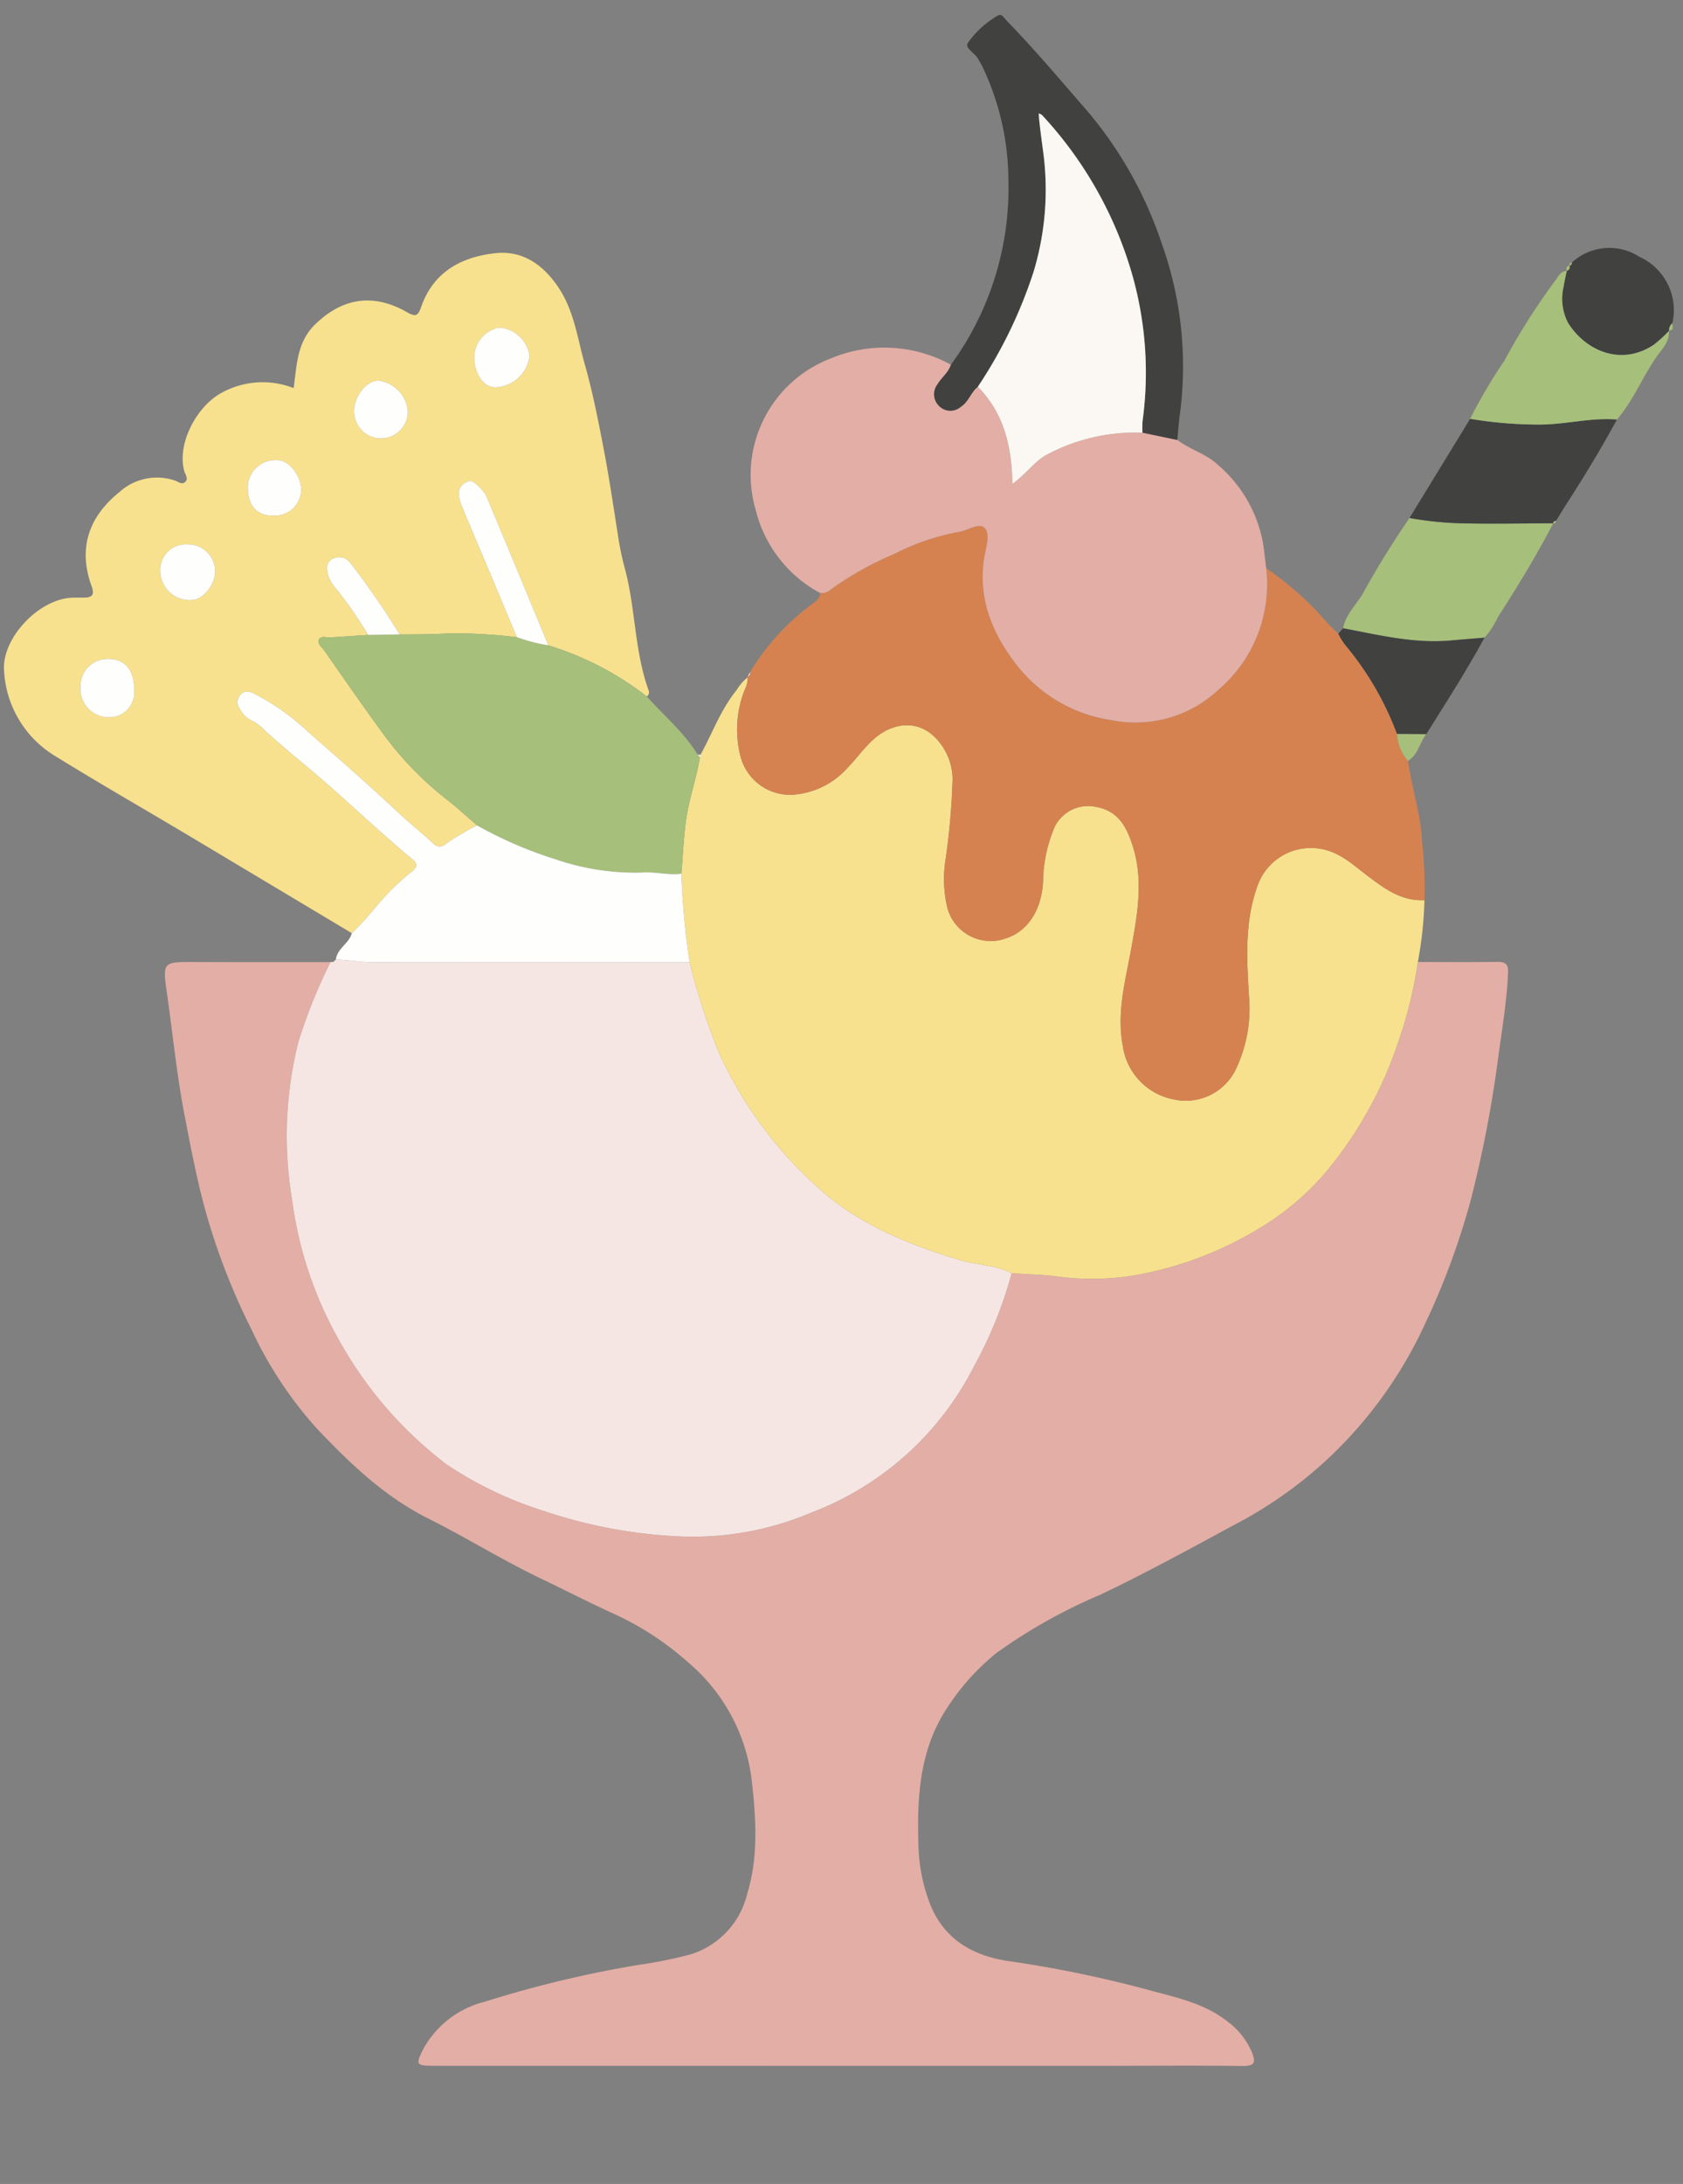 <svg xmlns="http://www.w3.org/2000/svg" width="151.951" height="197.046" viewBox="0 0 151.951 197.046"><rect x="0" y="0" width="151.951" height="197.046" fill="#808080" stroke="none"/><g id="a0783b61-790c-47e9-9f69-f62ddcef98f3" data-name="Layer 2"><g id="b28d1268-f4d5-4160-80b7-887d6e381176" data-name="IW_DeHoop_iconen_verzameld_def&#xA0;Image"><rect width="151.951" height="197.046" style="fill:none"></rect><g id="b2d8a944-1ce0-45ef-b37e-32cd5153f7ef" data-name="Cuupes"><path d="M128.015,86.794c2.399.001,4.798.024,7.196-.01.736-.011.973.236.943.969-.118,2.831-.63,5.615-.988,8.416a108.275,108.275,0,0,1-2.362,12.043,67.191,67.191,0,0,1-4.176,11.303,38.954,38.954,0,0,1-8.857,12.212,38.447,38.447,0,0,1-8.488,5.933c-3.958,2.147-7.913,4.304-11.976,6.238a48.293,48.293,0,0,0-9.34,5.242,20.834,20.834,0,0,0-4.319,4.749c-2.589,3.786-2.855,8.052-2.73,12.366a15.696,15.696,0,0,0,1.113,5.688c1.361,3.231,4.038,4.579,7.203,5.022a106.233,106.233,0,0,1,12.724,2.649c2.423.648,4.891,1.192,6.916,2.81a6.731,6.731,0,0,1,2.131,2.687c.4.965.306,1.304-.85,1.29-4.318-.051-8.636-.012-12.954-.012q-29.986-.001-59.972-.004c-1.675,0-1.736-.074-.998-1.538a8.736,8.736,0,0,1,5.541-4.243,101.183,101.183,0,0,1,13.81-3.312,40.701,40.701,0,0,0,4.79-.966,7.557,7.557,0,0,0,5.086-5.448c1.021-3.314.805-6.724.422-10.172a16.459,16.459,0,0,0-5.7-10.676,26.825,26.825,0,0,0-6.876-4.479c-2.167-.993-4.292-2.085-6.441-3.113-3.492-1.67-6.774-3.715-10.226-5.446-3.955-1.984-7.071-4.982-10.064-8.142a35.826,35.826,0,0,1-5.834-8.835,59.495,59.495,0,0,1-4.189-10.777c-.783-2.829-1.33-5.729-1.887-8.615-.694-3.595-1.058-7.243-1.57-10.867-.415-2.935-.457-2.97,2.401-2.959,4.118.016,8.236.008,12.354.011a48.235,48.235,0,0,0-2.893,7.17,34.74,34.74,0,0,0-.584,14.232,34.907,34.907,0,0,0,4.19,12.609,36.076,36.076,0,0,0,9.767,11.311,34.304,34.304,0,0,0,8.776,4.197,44.514,44.514,0,0,0,12.149,2.29,27.335,27.335,0,0,0,12.005-2.143A27.323,27.323,0,0,0,87.932,123.28a37.458,37.458,0,0,0,3.401-8.407c1.428.1,2.866.121,4.28.319a23.139,23.139,0,0,0,7.593-.267,32.406,32.406,0,0,0,10.386-4.034,23.967,23.967,0,0,0,6.712-5.866,36.241,36.241,0,0,0,5.888-10.861A39.258,39.258,0,0,0,128.015,86.794Z" style="fill:#e3aea5"></path><path d="M91.333,114.873a37.458,37.458,0,0,1-3.401,8.407,27.323,27.323,0,0,1-14.677,13.192,27.335,27.335,0,0,1-12.005,2.143,44.514,44.514,0,0,1-12.149-2.29,34.304,34.304,0,0,1-8.776-4.197,36.076,36.076,0,0,1-9.767-11.311,34.907,34.907,0,0,1-4.19-12.609,34.74,34.74,0,0,1,.584-14.232,48.235,48.235,0,0,1,2.893-7.17q.126-.008.251-.016l.233-.223-.001.004c1.15.036,2.28.253,3.442.25,9.498-.027,18.995-.009,28.493-.005a59.635,59.635,0,0,0,2.678,8.248,37.041,37.041,0,0,0,9.225,12.37c3.635,3.166,8.01,4.907,12.578,6.272C88.263,114.16,89.9,114.114,91.333,114.873Z" style="fill:#f6e6e3"></path><path d="M91.333,114.873c-1.433-.759-3.07-.713-4.59-1.167-4.568-1.365-8.943-3.106-12.578-6.272a37.041,37.041,0,0,1-9.225-12.37,59.659,59.659,0,0,1-2.678-8.248,69.572,69.572,0,0,1-.746-7.988c.139-1.566.198-3.135.405-4.699.261-1.967.945-3.829,1.267-5.775.031-.024.087-.046.089-.073a.905.905,0,0,0-.021-.198c1.071-1.945,1.818-4.069,3.247-5.816a4.464,4.464,0,0,1,1.01-1.165,2.524,2.524,0,0,1-.284,1.151,9.704,9.704,0,0,0-.402,5.877,4.627,4.627,0,0,0,4.717,3.576,7.271,7.271,0,0,0,4.942-2.396c.867-.88,1.579-1.93,2.514-2.721,1.664-1.406,4.03-1.765,5.734.281a5.423,5.423,0,0,1,1.27,3.398,63.199,63.199,0,0,1-.614,7.147,11.333,11.333,0,0,0,.138,4.484,4.056,4.056,0,0,0,5.298,2.761c1.954-.631,3.184-2.514,3.345-5.051a13.014,13.014,0,0,1,1.046-4.998,3.368,3.368,0,0,1,3.789-1.8c2.025.377,2.756,1.908,3.281,3.581.955,3.039.409,6.082-.137,9.11-.528,2.93-1.352,5.808-.778,8.861a5.735,5.735,0,0,0,4.646,4.84,5.017,5.017,0,0,0,5.637-2.897,12.705,12.705,0,0,0,1.111-6.408c-.204-3.428-.421-6.857.84-10.171a5.1,5.1,0,0,1,5.558-3.153c1.747.269,2.918,1.393,4.205,2.369,1.569,1.188,3.116,2.378,5.237,2.272a34.89,34.89,0,0,1-.593,5.577,39.251,39.251,0,0,1-1.823,7.369,36.241,36.241,0,0,1-5.888,10.861,23.967,23.967,0,0,1-6.712,5.866,32.406,32.406,0,0,1-10.386,4.034,23.139,23.139,0,0,1-7.593.267C94.199,114.994,92.76,114.973,91.333,114.873Z" style="fill:#f7e18e"></path><path d="M26.52,34.964c.273-2,.303-4.085,1.884-5.645,1.998-1.97,4.763-3.203,8.356-1.142.838.481,1.002.263,1.292-.555,1.108-3.12,3.665-4.463,6.704-4.779,2.392-.248,4.211.981,5.598,2.995,1.481,2.15,1.772,4.667,2.45,7.056.704,2.478,1.202,5.02,1.689,7.553.495,2.573.876,5.168,1.286,7.756a26.107,26.107,0,0,0,.588,2.913c1.029,3.678.886,7.578,2.201,11.191a.454.454,0,0,1-.17.53,27.629,27.629,0,0,0-8.892-4.609c-1.872-4.514-3.737-9.032-5.632-13.536a3.373,3.373,0,0,0-.775-.898c-.254-.261-.549-.517-.943-.308a1.137,1.137,0,0,0-.734,1.01,3.41,3.41,0,0,0,.267,1.151c.865,2.089,1.757,4.166,2.635,6.25q1.178,2.796,2.344,5.596a48.634,48.634,0,0,0-5.82-.354c-1.593.081-3.179.113-4.77.103a74.028,74.028,0,0,0-4.434-6.43,1.242,1.242,0,0,0-1.614-.384c-.684.339-.512,1.051-.367,1.594a3.812,3.812,0,0,0,.76,1.188,36.287,36.287,0,0,1,2.818,4.08c-1.138.074-2.276.141-3.413.224-.347.025-.823-.175-1.01.149-.236.41.238.714.45,1.017,1.82,2.606,3.627,5.223,5.515,7.78A29.577,29.577,0,0,0,40.35,72.142c.937.736,1.816,1.548,2.721,2.326a26.959,26.959,0,0,0-2.776,1.635.8.8,0,0,1-1.222-.037c-.994-.912-2.053-1.762-3.032-2.675-2.645-2.469-5.359-4.859-8.086-7.232a21.648,21.648,0,0,0-5.05-3.596c-.446-.204-.835-.275-1.19.127a.939.939,0,0,0-.087,1.213,2.354,2.354,0,0,0,1.07,1.093,4.145,4.145,0,0,1,1.235.927c1.501,1.369,3.082,2.65,4.626,3.965,2.941,2.504,5.72,5.189,8.692,7.653.427.354.467.612.018,1.027A22.664,22.664,0,0,0,34.018,81.73a28.29,28.29,0,0,1-2.25,2.468Q24.435,79.812,17.1,75.427c-4.03-2.402-8.103-4.734-12.095-7.198a9.576,9.576,0,0,1-4.635-7.68c-.256-2.944,3.151-6.546,6.199-6.625.359-.009.719-.001,1.079-.007.714-.012.883-.313.633-.997C7.023,49.484,8,46.644,10.766,44.411A5.043,5.043,0,0,1,15.799,43.36c.281.097.605.389.896.146.365-.305.033-.674-.055-.993-.696-2.507,1.158-5.926,3.428-7.104a7.672,7.672,0,0,1,6.408-.406q.066.016.132.033ZM12.113,62.266c.004-1.813-.808-2.796-2.32-2.811a2.431,2.431,0,0,0-2.52,2.438,2.558,2.558,0,0,0,2.551,2.818A2.24,2.24,0,0,0,12.113,62.266ZM47.81,32.123a2.968,2.968,0,0,0-2.721-2.563,2.769,2.769,0,0,0-2.271,2.53c-.03,1.614.817,2.87,1.926,2.856A3.225,3.225,0,0,0,47.81,32.123ZM31.977,37.041a2.423,2.423,0,1,0,4.844.132A3.046,3.046,0,0,0,34.2,34.343C33.151,34.293,31.98,35.714,31.977,37.041ZM14.473,51.488A2.651,2.651,0,0,0,17.28,54.141c1.025.019,2.174-1.397,2.147-2.644a2.442,2.442,0,0,0-2.503-2.377A2.298,2.298,0,0,0,14.473,51.488Zm7.905-7.41c.041,1.637.887,2.499,2.393,2.44a2.357,2.357,0,0,0,2.415-2.397c-.051-1.312-1.167-2.65-2.167-2.599A2.465,2.465,0,0,0,22.379,44.078Z" style="fill:#f7e18e"></path><path d="M128.608,81.218c-2.121.105-3.669-1.084-5.237-2.272-1.287-.975-2.458-2.1-4.205-2.369a5.1,5.1,0,0,0-5.558,3.153c-1.261,3.314-1.043,6.743-.84,10.171a12.705,12.705,0,0,1-1.111,6.408,5.017,5.017,0,0,1-5.637,2.897,5.735,5.735,0,0,1-4.646-4.84c-.574-3.053.25-5.931.778-8.861.546-3.027,1.091-6.071.137-9.11-.525-1.673-1.256-3.204-3.281-3.581a3.368,3.368,0,0,0-3.789,1.8,13.014,13.014,0,0,0-1.046,4.998c-.161,2.537-1.392,4.42-3.345,5.051a4.056,4.056,0,0,1-5.298-2.761,11.333,11.333,0,0,1-.138-4.484,63.199,63.199,0,0,0,.614-7.147,5.423,5.423,0,0,0-1.27-3.398c-1.704-2.046-4.07-1.687-5.734-.281-.936.791-1.647,1.841-2.514,2.721a7.271,7.271,0,0,1-4.942,2.396,4.627,4.627,0,0,1-4.717-3.576,9.704,9.704,0,0,1,.402-5.877,2.524,2.524,0,0,0,.284-1.151l-.01-.07a.318.318,0,0,0,.211-.376,21.07,21.07,0,0,1,5.399-6c.383-.308.91-.535.936-1.15a1.246,1.246,0,0,0,.988-.34,29.099,29.099,0,0,1,5.736-3.201,21.019,21.019,0,0,1,5.849-1.984c.813-.117,1.89-.979,2.381-.213.389.606-.025,1.762-.159,2.663-.556,3.741.837,6.899,3.066,9.713a13.292,13.292,0,0,0,8.422,4.826,10.983,10.983,0,0,0,9.717-2.774,12.518,12.518,0,0,0,4.272-10.922,27.924,27.924,0,0,1,5.415,4.809c.334.389.726.729,1.092,1.092a6.472,6.472,0,0,0,.615,1.001,27.334,27.334,0,0,1,4.689,8.048,4.024,4.024,0,0,0,.99,2.424c.34,2.465,1.171,4.846,1.271,7.352A37.362,37.362,0,0,1,128.608,81.218Z" style="fill:#d68250"></path><path d="M114.321,51.275a12.518,12.518,0,0,1-4.272,10.922,10.983,10.983,0,0,1-9.717,2.774,13.292,13.292,0,0,1-8.422-4.826c-2.228-2.813-3.622-5.972-3.066-9.713.134-.901.548-2.057.159-2.663-.491-.766-1.569.097-2.381.213a21.019,21.019,0,0,0-5.849,1.984,29.099,29.099,0,0,0-5.736,3.201,1.246,1.246,0,0,1-.988.34,11.7,11.7,0,0,1-5.82-7.488,11.254,11.254,0,0,1,6.8-13.688,12.476,12.476,0,0,1,10.824.575c-.221.713-.843,1.151-1.209,1.764a1.47,1.47,0,0,0,.155,1.971,1.427,1.427,0,0,0,1.949.058c.715-.458.902-1.314,1.538-1.806,2.345,2.366,3.064,5.365,3.122,8.754,1.309-.92,2.016-2.089,3.221-2.69a17.003,17.003,0,0,1,8.519-1.921l3.148.658c1.136.869,2.559,1.221,3.648,2.233a12.131,12.131,0,0,1,4.09,7.096C114.153,49.772,114.227,50.525,114.321,51.275Z" style="fill:#e3aea5"></path><path d="M43.071,74.468c-.905-.777-1.783-1.589-2.721-2.326a29.577,29.577,0,0,1-5.567-5.683c-1.888-2.557-3.694-5.174-5.515-7.78-.212-.303-.687-.607-.45-1.017.187-.324.663-.124,1.01-.149,1.137-.083,2.275-.151,3.413-.224l2.837-.049c1.591.01,3.177-.022,4.77-.103a48.593,48.593,0,0,1,5.82.355,15.702,15.702,0,0,0,2.839.736,27.629,27.629,0,0,1,8.892,4.609c1.543,1.739,3.363,3.236,4.591,5.25l.198.268c-.322,1.946-1.007,3.808-1.267,5.775-.207,1.564-.266,3.133-.405,4.699-1.194.16-2.391-.204-3.552-.106a22.097,22.097,0,0,1-7.803-1.196A36.908,36.908,0,0,1,43.071,74.468Z" style="fill:#a6bf7b"></path><path d="M43.071,74.468a36.908,36.908,0,0,0,7.09,3.059,22.097,22.097,0,0,0,7.803,1.196c1.161-.098,2.358.266,3.552.106a69.573,69.573,0,0,0,.746,7.987c-9.498-.004-18.995-.022-28.493.005-1.162.003-2.292-.213-3.442-.25.118-1.011,1.191-1.442,1.44-2.373a28.259,28.259,0,0,0,2.25-2.468A22.664,22.664,0,0,1,37.27,78.568c.45-.415.41-.673-.018-1.027-2.973-2.464-5.751-5.149-8.692-7.653-1.544-1.315-3.126-2.596-4.626-3.965a4.145,4.145,0,0,0-1.235-.927,2.354,2.354,0,0,1-1.07-1.093.939.939,0,0,1,.087-1.213c.355-.403.745-.332,1.19-.127a21.648,21.648,0,0,1,5.05,3.596c2.727,2.373,5.441,4.763,8.086,7.232.979.914,2.039,1.763,3.032,2.675a.8.8,0,0,0,1.222.037A26.959,26.959,0,0,1,43.071,74.468Z" style="fill:#fefefd"></path><path d="M106.297,39.696l-3.148-.658a9.363,9.363,0,0,1,.012-1.071,32.322,32.322,0,0,0-.879-12.984,35.522,35.522,0,0,0-8.235-14.637q-.131-.058-.262-.116l.021.378c.106,1.064.253,2.127.393,3.182a25.583,25.583,0,0,1-.879,10.732,41.918,41.918,0,0,1-5.032,10.373c-.637.492-.823,1.348-1.538,1.806a1.427,1.427,0,0,1-1.949-.058,1.47,1.47,0,0,1-.155-1.971c.366-.614.988-1.052,1.209-1.764a26.985,26.985,0,0,0,5.185-16.779,23.862,23.862,0,0,0-2.409-10.254c-.093-.176-.212-.339-.297-.518-.265-.557-1.268-1.009-.952-1.484A8.44,8.44,0,0,1,90.101,1.4c.354-.212.608.284.838.52,2.501,2.569,4.803,5.317,7.161,8.016a36.03,36.03,0,0,1,6.765,11.973,32.819,32.819,0,0,1,1.653,15.526C106.415,38.184,106.369,38.942,106.297,39.696Z" style="fill:#414140"></path><path d="M140.239,47.211c-1.516,2.907-3.222,5.705-4.995,8.46a7.487,7.487,0,0,1-1.214,1.864c-1.024.085-2.048.164-3.071.256-3.309.297-6.493-.505-9.7-1.102.221-1.226,1.145-2.064,1.75-3.069a79.887,79.887,0,0,1,4.25-6.885,31.233,31.233,0,0,0,5.171.491C135.033,47.273,137.636,47.22,140.239,47.211Z" style="fill:#a6bf7b"></path><path d="M140.239,47.211c-2.603.01-5.207.062-7.809.015a31.233,31.233,0,0,1-5.171-.491q2.737-4.473,5.474-8.947a37.515,37.515,0,0,0,6.033.517c2.422.047,4.794-.655,7.224-.454-1.402,2.568-2.913,5.071-4.5,7.529-.343.531-.667,1.073-.999,1.611-.128.024-.252.054-.256.222Z" style="fill:#414140"></path><path d="M145.991,37.851c-2.43-.201-4.803.5-7.224.454a37.515,37.515,0,0,1-6.033-.517,44.907,44.907,0,0,1,3.077-5.217,59.182,59.182,0,0,1,4.607-7.257c.275-.349.468-.864,1.048-.874-.094.465-.206.927-.278,1.396a4.74,4.74,0,0,0,.377,3.263c1.528,2.474,4.714,3.984,7.715,2.02a11.511,11.511,0,0,0,1.4-1.276c.07,1.063-.706,1.734-1.22,2.498C148.246,34.142,147.42,36.187,145.991,37.851Z" style="fill:#a6bf7b"></path><path d="M150.679,29.841a11.511,11.511,0,0,1-1.4,1.276c-3.001,1.964-6.187.454-7.715-2.02a4.74,4.74,0,0,1-.377-3.263c.072-.469.184-.931.278-1.396l-.007-.009c.262-.068.282-.258.243-.479l-.005.002c.167-.011.217-.121.225-.266a4.99,4.99,0,0,1,6.076-.526,5.295,5.295,0,0,1,2.992,6.018.706.706,0,0,0-.283.654Z" style="fill:#414140"></path><path d="M121.259,56.687c3.207.597,6.391,1.399,9.7,1.102,1.023-.092,2.047-.171,3.071-.256-1.622,2.981-3.457,5.835-5.257,8.708l-2.642-.018a27.334,27.334,0,0,0-4.689-8.048,6.472,6.472,0,0,1-.615-1.001Z" style="fill:#414140"></path><path d="M126.131,66.225l2.642.018c-.615.758-.727,1.861-1.652,2.406A4.021,4.021,0,0,1,126.131,66.225Z" style="fill:#a6bf7b"></path><path d="M150.706,29.832a.706.706,0,0,1,.283-.654C150.989,29.437,151.169,29.774,150.706,29.832Z" style="fill:#a6bf7b"></path><path d="M141.702,23.95c.04.221.019.411-.243.479C141.378,24.188,141.438,24.017,141.702,23.95Z" style="fill:#a6bf7b"></path><path d="M63.188,68.354l-.198-.268.266-.002a.877.877,0,0,1,.021.198C63.275,68.308,63.22,68.33,63.188,68.354Z" style="fill:#f6e6e3"></path><path d="M67.715,60.658a.318.318,0,0,1-.211.376Q67.609,60.845,67.715,60.658Z" style="fill:#f6e6e3"></path><path d="M30.328,86.568l-.233.223Z" style="fill:#fefefd"></path><path d="M140.236,47.212c.004-.167.127-.198.256-.222C140.469,47.137,140.413,47.245,140.236,47.212Z" style="fill:#a6bf7b"></path><path d="M141.921,23.687c-.008.145-.058.255-.225.266C141.674,23.782,141.761,23.703,141.921,23.687Z" style="fill:#a6bf7b"></path><path d="M49.507,58.227a15.702,15.702,0,0,1-2.839-.736q-1.171-2.799-2.344-5.596c-.877-2.083-1.77-4.161-2.635-6.25a3.41,3.41,0,0,1-.267-1.151,1.137,1.137,0,0,1,.734-1.01c.394-.209.688.047.943.308a3.373,3.373,0,0,1,.775.898C45.77,49.195,47.635,53.713,49.507,58.227Z" style="fill:#fefefd"></path><path d="M12.113,62.266a2.24,2.24,0,0,1-2.289,2.446,2.558,2.558,0,0,1-2.551-2.818,2.431,2.431,0,0,1,2.52-2.438C11.305,59.47,12.117,60.453,12.113,62.266Z" style="fill:#fefefd"></path><path d="M47.81,32.123a3.225,3.225,0,0,1-3.066,2.822c-1.109.015-1.956-1.242-1.926-2.856a2.769,2.769,0,0,1,2.271-2.53A2.968,2.968,0,0,1,47.81,32.123Z" style="fill:#fefefd"></path><path d="M31.977,37.041c.003-1.327,1.173-2.747,2.223-2.697a3.046,3.046,0,0,1,2.621,2.829,2.423,2.423,0,1,1-4.844-.132Z" style="fill:#fefefd"></path><path d="M14.473,51.488a2.298,2.298,0,0,1,2.45-2.369,2.442,2.442,0,0,1,2.503,2.377c.028,1.247-1.122,2.663-2.147,2.644A2.651,2.651,0,0,1,14.473,51.488Z" style="fill:#fefefd"></path><path d="M36.078,57.24l-2.837.049a36.253,36.253,0,0,0-2.818-4.08,3.812,3.812,0,0,1-.76-1.188c-.144-.544-.317-1.256.367-1.594a1.242,1.242,0,0,1,1.614.384A74.028,74.028,0,0,1,36.078,57.24Z" style="fill:#fefefd"></path><path d="M22.379,44.078A2.465,2.465,0,0,1,25.02,41.523c1-.051,2.116,1.287,2.167,2.599a2.357,2.357,0,0,1-2.415,2.397C23.265,46.577,22.42,45.715,22.379,44.078Z" style="fill:#fefefd"></path><path d="M26.52,34.964l.088.073q-.066-.017-.132-.033Z" style="fill:#f6e6e3"></path><path d="M88.286,34.895a41.918,41.918,0,0,0,5.032-10.373A25.583,25.583,0,0,0,94.197,13.79c-.139-1.056-.287-2.119-.393-3.182l.241-.262a35.523,35.523,0,0,1,8.235,14.637,32.322,32.322,0,0,1,.879,12.984,9.363,9.363,0,0,0-.012,1.071,17.003,17.003,0,0,0-8.519,1.921c-1.206.601-1.913,1.77-3.221,2.69C91.35,40.259,90.63,37.26,88.286,34.895Z" style="fill:#fbf8f3"></path><path d="M93.804,10.608l-.021-.378q.131.058.262.116Z" style="fill:#fbf8f3"></path></g></g></g></svg>
